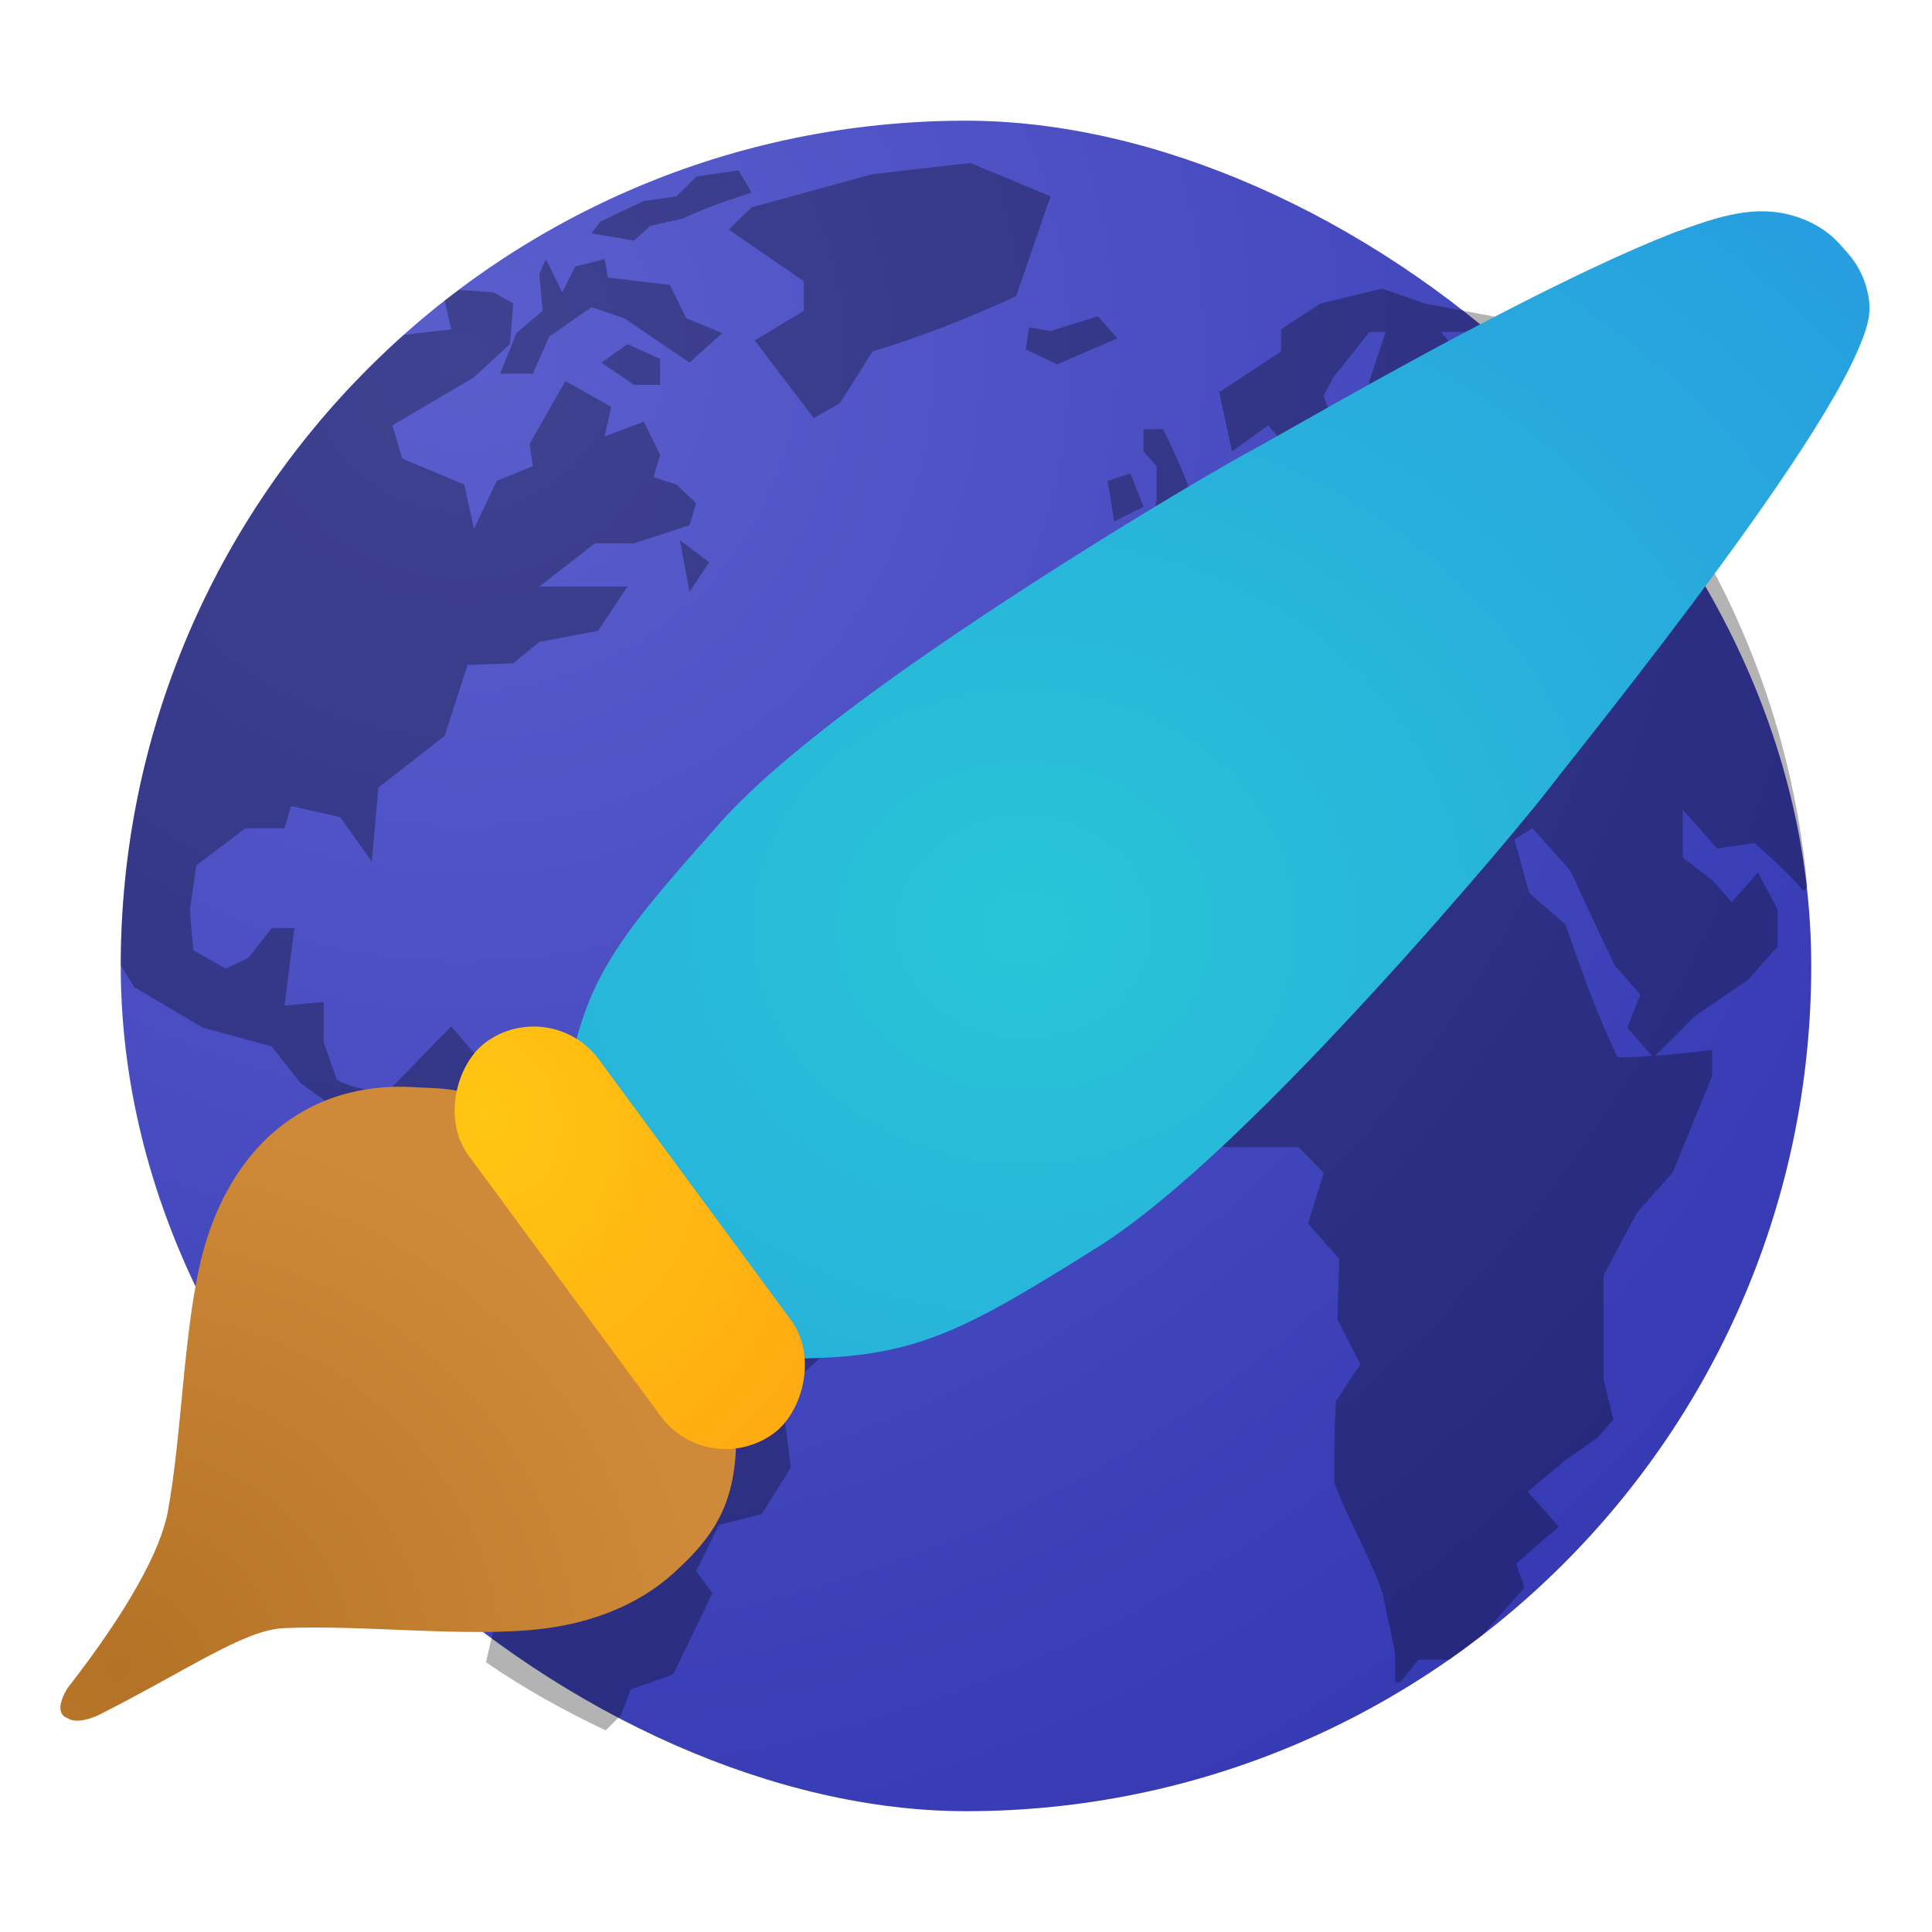 <?xml version="1.0" encoding="UTF-8" standalone="no"?>
<svg
   width="64"
   height="64"
   version="1.1"
   id="svg10"
   sodipodi:docname="zim.svg"
   inkscape:version="1.4 (e7c3feb100, 2024-10-09)"
   xmlns:inkscape="http://www.inkscape.org/namespaces/inkscape"
   xmlns:sodipodi="http://sodipodi.sourceforge.net/DTD/sodipodi-0.dtd"
   xmlns:xlink="http://www.w3.org/1999/xlink"
   xmlns="http://www.w3.org/2000/svg"
   xmlns:svg="http://www.w3.org/2000/svg">
  <defs
     id="defs10">
    <linearGradient
       id="linearGradient15"
       inkscape:collect="always">
      <stop
         style="stop-color:#5a5ecd;stop-opacity:1;"
         offset="0"
         id="stop16" />
      <stop
         style="stop-color:#3438b2;stop-opacity:1;"
         offset="1"
         id="stop17" />
    </linearGradient>
    <linearGradient
       id="linearGradient13"
       inkscape:collect="always">
      <stop
         style="stop-color:#b47226;stop-opacity:1;"
         offset="0"
         id="stop14" />
      <stop
         style="stop-color:#ce8a38;stop-opacity:1;"
         offset="1"
         id="stop15" />
    </linearGradient>
    <linearGradient
       id="linearGradient11"
       inkscape:collect="always">
      <stop
         style="stop-color:#ffc612;stop-opacity:1;"
         offset="0"
         id="stop12" />
      <stop
         style="stop-color:#ffa712;stop-opacity:1;"
         offset="1"
         id="stop13" />
    </linearGradient>
    <linearGradient
       id="linearGradient10"
       inkscape:collect="always">
      <stop
         style="stop-color:#28c5d7;stop-opacity:1;"
         offset="0"
         id="stop10" />
      <stop
         style="stop-color:#2781e6;stop-opacity:1;"
         offset="1"
         id="stop11" />
    </linearGradient>
    <radialGradient
       inkscape:collect="always"
       xlink:href="#linearGradient10"
       id="radialGradient11"
       cx="58.627"
       cy="7.153"
       fx="58.627"
       fy="7.153"
       r="21.714"
       gradientTransform="matrix(-2.975,0,0,-2.603,208.348,49.325)"
       gradientUnits="userSpaceOnUse" />
    <radialGradient
       inkscape:collect="always"
       xlink:href="#linearGradient11"
       id="radialGradient13"
       cx="42.479"
       cy="8.777"
       fx="42.479"
       fy="8.777"
       r="8.043"
       gradientTransform="matrix(2.039,0.228,-0.19,1.693,-45.715,-15.584)"
       gradientUnits="userSpaceOnUse" />
    <radialGradient
       inkscape:collect="always"
       xlink:href="#linearGradient13"
       id="radialGradient15"
       cx="7.905"
       cy="51.866"
       fx="7.905"
       fy="51.866"
       r="11.234"
       gradientTransform="matrix(1.745,0,0,1.631,-9.859,-29.337)"
       gradientUnits="userSpaceOnUse" />
    <radialGradient
       inkscape:collect="always"
       xlink:href="#linearGradient15"
       id="radialGradient17"
       cx="-24.76"
       cy="-12.431"
       fx="-24.76"
       fy="-12.431"
       r="28"
       gradientUnits="userSpaceOnUse"
       gradientTransform="matrix(0,-2.024,2.024,0,13.401,-65.43)" />
  </defs>
  <sodipodi:namedview
     id="namedview10"
     pagecolor="#505050"
     bordercolor="#eeeeee"
     borderopacity="1"
     inkscape:showpageshadow="0"
     inkscape:pageopacity="0"
     inkscape:pagecheckerboard="0"
     inkscape:deskcolor="#505050"
     inkscape:zoom="9.140625"
     inkscape:cx="31.398291"
     inkscape:cy="29.757265"
     inkscape:current-layer="svg10" />
  <rect
     style="fill:url(#radialGradient17)"
     width="56"
     height="56"
     x="-59.998"
     y="-60"
     rx="28"
     ry="28"
     transform="matrix(0,-1,-1,0,0,0)"
     id="rect2" />
  <path
     style="opacity:0.3"
     d="m 32.145,5.4 -3.243,0.369 -4.003,1.099 -0.757,0.736 2.486,1.714 v 0.979 l -1.627,0.979 1.955,2.573 0.864,-0.489 1.083,-1.714 c 1.671,-0.517 3.169,-1.103 4.758,-1.837 l 1.14,-3.306 z m -7.678,0.246 -1.397,0.2 -0.662,0.656 -1.086,0.159 -0.968,0.454 -0.47,0.227 -0.287,0.386 1.405,0.243 0.541,-0.489 1.083,-0.243 c 0.741,-0.36 1.486,-0.604 2.272,-0.859 z m -6.385,2.937 -0.216,0.489 0.107,1.225 -0.864,0.736 -0.541,1.345 h 1.083 l 0.541,-1.222 c 0.467,-0.33 0.93,-0.664 1.405,-0.982 l 1.083,0.369 c 0.721,0.49 1.441,0.979 2.163,1.468 l 1.083,-0.979 -1.192,-0.489 -0.541,-1.102 -2.056,-0.246 -0.107,-0.613 -0.973,0.246 -0.432,0.856 z m 27.71,0.979 -2.051,0.492 -1.304,0.856 v 0.736 l -2.051,1.345 0.429,1.961 1.195,-0.859 0.755,0.859 0.864,0.489 0.541,-1.468 -0.323,-0.859 0.323,-0.613 L 45.36,11 h 0.541 l -0.541,1.624 v 1.102 c 0.497,-0.135 1.009,-0.18 1.518,-0.243 l -1.408,0.979 -0.107,0.613 -1.621,1.345 -1.627,-0.366 v -0.979 l -0.757,0.489 0.328,1.136 H 40.493 l -0.648,0.822 -0.815,0.916 -1.457,0.309 0.864,0.853 0.219,0.856 h -1.083 l -1.373,0.736 v 2.207 h 0.615 l 0.593,0.673 1.354,-0.673 0.539,-1.348 0.976,-0.613 0.216,-0.489 1.621,-0.364 0.867,0.976 0.973,0.489 -0.541,1.102 0.867,-0.246 0.432,-1.097 -1.083,-1.225 h 0.435 l 1.083,0.853 0.216,1.225 0.971,1.102 0.216,-1.594 0.544,-0.243 c 0.535,0.555 0.955,1.387 1.405,2.012 l 1.621,0.123 0.976,0.435 -0.435,0.613 L 49.689,26 h -1.405 l -1.84,-0.644 -0.973,0.12 -0.7,0.798 -2.004,-2.021 -1.408,-0.366 -2.056,0.243 -1.84,0.489 c -1.032,1.17 -2.911,2.334 -3.888,3.549 l -1.189,2.819 0.541,0.61 -0.973,1.468 1.083,2.573 c 0.92,1.04 2.698,2.079 3.617,3.12 l 1.356,-1.162 0.593,0.675 1.457,-0.919 L 40.548,38 h 2.462 l 0.837,0.852 -0.517,1.684 1.031,1.162 -0.055,2.021 0.757,1.471 -0.809,1.222 c -0.054,0.901 -0.055,1.795 -0.055,2.696 0.443,1.22 1.182,2.438 1.6,3.667 l 0.414,1.96 v 0.982 h 0.178 l 0.592,-0.736 h 1.025 c 0.382,-0.266 0.75,-0.552 1.118,-0.837 l 1.37,-1.55 -0.268,-0.796 1.408,-1.228 -1.031,-1.159 1.247,-1.039 1.05,-0.738 0.541,-0.607 -0.325,-1.353 v -3.423 l 1.113,-2.084 1.189,-1.345 1.299,-3.183 v -0.859 c -0.64,0.081 -1.264,0.146 -1.889,0.191 l 1.293,-1.293 1.786,-1.225 0.976,-1.099 v -1.225 c -0.217,-0.408 -0.433,-0.817 -0.651,-1.225 l -0.867,0.979 -0.648,-0.733 -0.973,-0.736 v -1.591 l 1.137,1.285 1.244,-0.183 c 0.567,0.514 1.124,1.006 1.621,1.591 l 0.123,-0.14 C 59.276,22.881 56.465,17.054 52.213,12.619 51.978,12.378 51.73,12.119 51.537,11.93 51.214,11.615 50.875,11.318 50.536,11.019 L 50.23,11.522 49.147,12.747 47.742,11 h 1.405 l 0.651,-0.457 -2.598,-0.489 z m -30.584,0.041 c -0.158,0.119 -0.32,0.233 -0.476,0.355 l 0.213,0.952 c 0,0 -0.989,0.109 -1.561,0.183 C 7.639,16.209 4.007,23.643 4,31.975 4.225,32.346 4.448,32.7 4.448,32.7 l 2.272,1.345 2.275,0.615 0.971,1.225 1.515,1.099 0.867,-0.12 0.648,0.293 v 0.197 l -0.864,2.324 -0.651,0.982 0.216,0.489 -0.697,1.835 2.103,3.552 1.389,1.712 0.864,1.222 -0.107,2.573 1.208,1.468 -0.358,1.553 c 1.248,0.86 2.58,1.605 3.965,2.256 l 0.506,-0.503 0.323,-0.856 1.408,-0.492 1.299,-2.693 -0.541,-0.733 0.755,-1.523 1.423,-0.369 0.962,-1.537 -0.312,-2.445 1.977,-1.837 0.219,-1.837 c -1.776,-0.88 -4.019,-1.787 -5.782,-2.693 L 21.434,38.087 19.813,37.92 18.949,35.896 16.786,36.14 14.946,34 l -1.95,2.006 v 0.271 c -0.589,-0.17 -1.313,-0.192 -1.838,-0.514 l -0.435,-1.225 v -1.348 l -1.299,0.123 c 0.108,-0.857 0.219,-1.713 0.328,-2.57 H 8.996 l -0.757,0.979 -0.757,0.366 -1.083,-0.61 -0.109,-1.348 0.216,-1.468 1.624,-1.225 h 1.296 l 0.216,-0.736 1.624,0.366 1.049,1.471 0.219,-2.45 2.197,-1.712 0.757,-2.35 1.512,-0.053 0.867,-0.707 1.947,-0.372 0.973,-1.466 h -2.92 l 1.84,-1.429 h 1.296 l 1.84,-0.602 0.216,-0.733 -0.651,-0.613 -0.757,-0.246 0.219,-0.733 -0.541,-1.102 -1.299,0.487 0.216,-0.979 -1.515,-0.856 -1.187,2.081 0.107,0.736 -1.192,0.489 -0.757,1.591 -0.323,-1.468 -2.056,-0.859 -0.325,-1.102 2.704,-1.591 1.192,-1.102 0.107,-1.345 -0.648,-0.369 z m 21.16,0.874 -1.567,0.489 -0.709,-0.123 h -0.003 l -0.109,0.736 1.04,0.489 1.996,-0.859 -0.648,-0.733 z m -15.582,0.923 -0.864,0.612 1.08,0.736 h 0.867 v -0.859 z m 17.093,2.816 v 0.736 l 0.435,0.489 v 1.102 l -0.219,1.468 1.192,-0.243 0.864,-0.859 -0.757,-0.733 C 39.139,15.499 38.848,14.865 38.53,14.216 Z m -0.429,1.468 -0.76,0.246 0.219,1.345 0.971,-0.487 z m -14.93,2.207 0.323,1.709 0.648,-0.976 z m 28.249,9.546 1.247,1.408 1.46,3.12 0.864,0.982 -0.435,1.099 0.823,0.932 c -0.378,0.026 -0.754,0.052 -1.143,0.052 -0.689,-1.447 -1.206,-2.897 -1.731,-4.411 l -1.201,-1.039 -0.487,-1.777 z"
     id="path2" />
  <path
     style="fill:url(#radialGradient15);fill-rule:evenodd;fill-opacity:1"
     d="m 13.533,36.005 c -1.92,-0.069 -3.482,0.58 -4.613,1.628 -1.131,1.048 -1.842,2.466 -2.221,3.944 -0.623,2.427 -0.663,5.916 -1.14,8.496 -0.237,1.281 -1.314,3.275 -3.33,5.858 -0.515,0.866 -1.892e-4,0.978 -1.892e-4,0.978 0.289,0.206 0.814,0.016 1.077,-0.115 2.972,-1.508 4.782,-2.799 6.094,-2.86 2.605,-0.119 6.042,0.315 8.516,0.028 1.607,-0.186 3.199,-0.755 4.419,-1.87 1.219,-1.116 2.023,-2.165 2.05,-4.346 0.002,-0.181 0.067,-0.483 0.083,-0.848 0.016,-0.365 -0.064,-0.907 -0.487,-1.255 -0.459,-0.378 -0.992,-1.325 -1.516,-2.402 -0.524,-1.078 -1.065,-2.278 -1.827,-3.219 l -0.443,-0.548 -0.295,0.271 C 19.253,39.185 18.583,38.671 17.998,38.272 17.255,37.765 16.666,37.308 16.337,36.764 15.566,35.961 14.523,36.076 13.533,36.004 Z"
     id="path6" />
  <path
     style="fill:url(#radialGradient11);fill-rule:evenodd"
     d="m 55.43,7.715 c -1.678,0.656 -3.677,1.622 -5.64,2.634 -1.963,1.012 -3.886,2.072 -5.388,2.915 -1.502,0.843 -2.631,1.492 -2.837,1.599 -0.666,0.344 -4,2.27 -7.773,4.723 -3.773,2.452 -7.883,5.354 -9.95,7.684 -1.962,2.212 -3.152,3.573 -3.935,5.057 -0.783,1.484 -1.11,3.035 -1.379,5.492 l -0.027,0.246 0.151,0.199 c 1.355,1.793 3.633,4.785 5.845,6.57 l 0.166,0.132 0.213,0.014 c 5.081,0.159 6.418,-0.488 11.468,-3.655 2.657,-1.667 6.182,-5.225 9.202,-8.518 3.02,-3.293 5.44,-6.236 5.885,-6.833 0.149,-0.201 0.934,-1.179 1.967,-2.501 1.034,-1.322 2.34,-3.019 3.616,-4.762 1.276,-1.743 2.519,-3.528 3.435,-5.052 0.458,-0.762 0.836,-1.456 1.097,-2.064 0.261,-0.607 0.441,-1.103 0.368,-1.648 -0.121,-0.906 -0.58,-1.442 -0.848,-1.717 l 0.007,-0.013 c 0,0 -0.044,-0.031 -0.044,-0.033 C 60.708,7.799 60.355,7.552 59.984,7.37 58.368,6.59 56.859,7.209 55.43,7.715 Z"
     id="path8" />
  <rect
     style="fill:url(#radialGradient13)"
     width="16.087"
     height="5.362"
     x="37.341"
     y="4.853"
     rx="2.681"
     ry="2.681"
     transform="rotate(53.609)"
     id="rect10" />
</svg>
